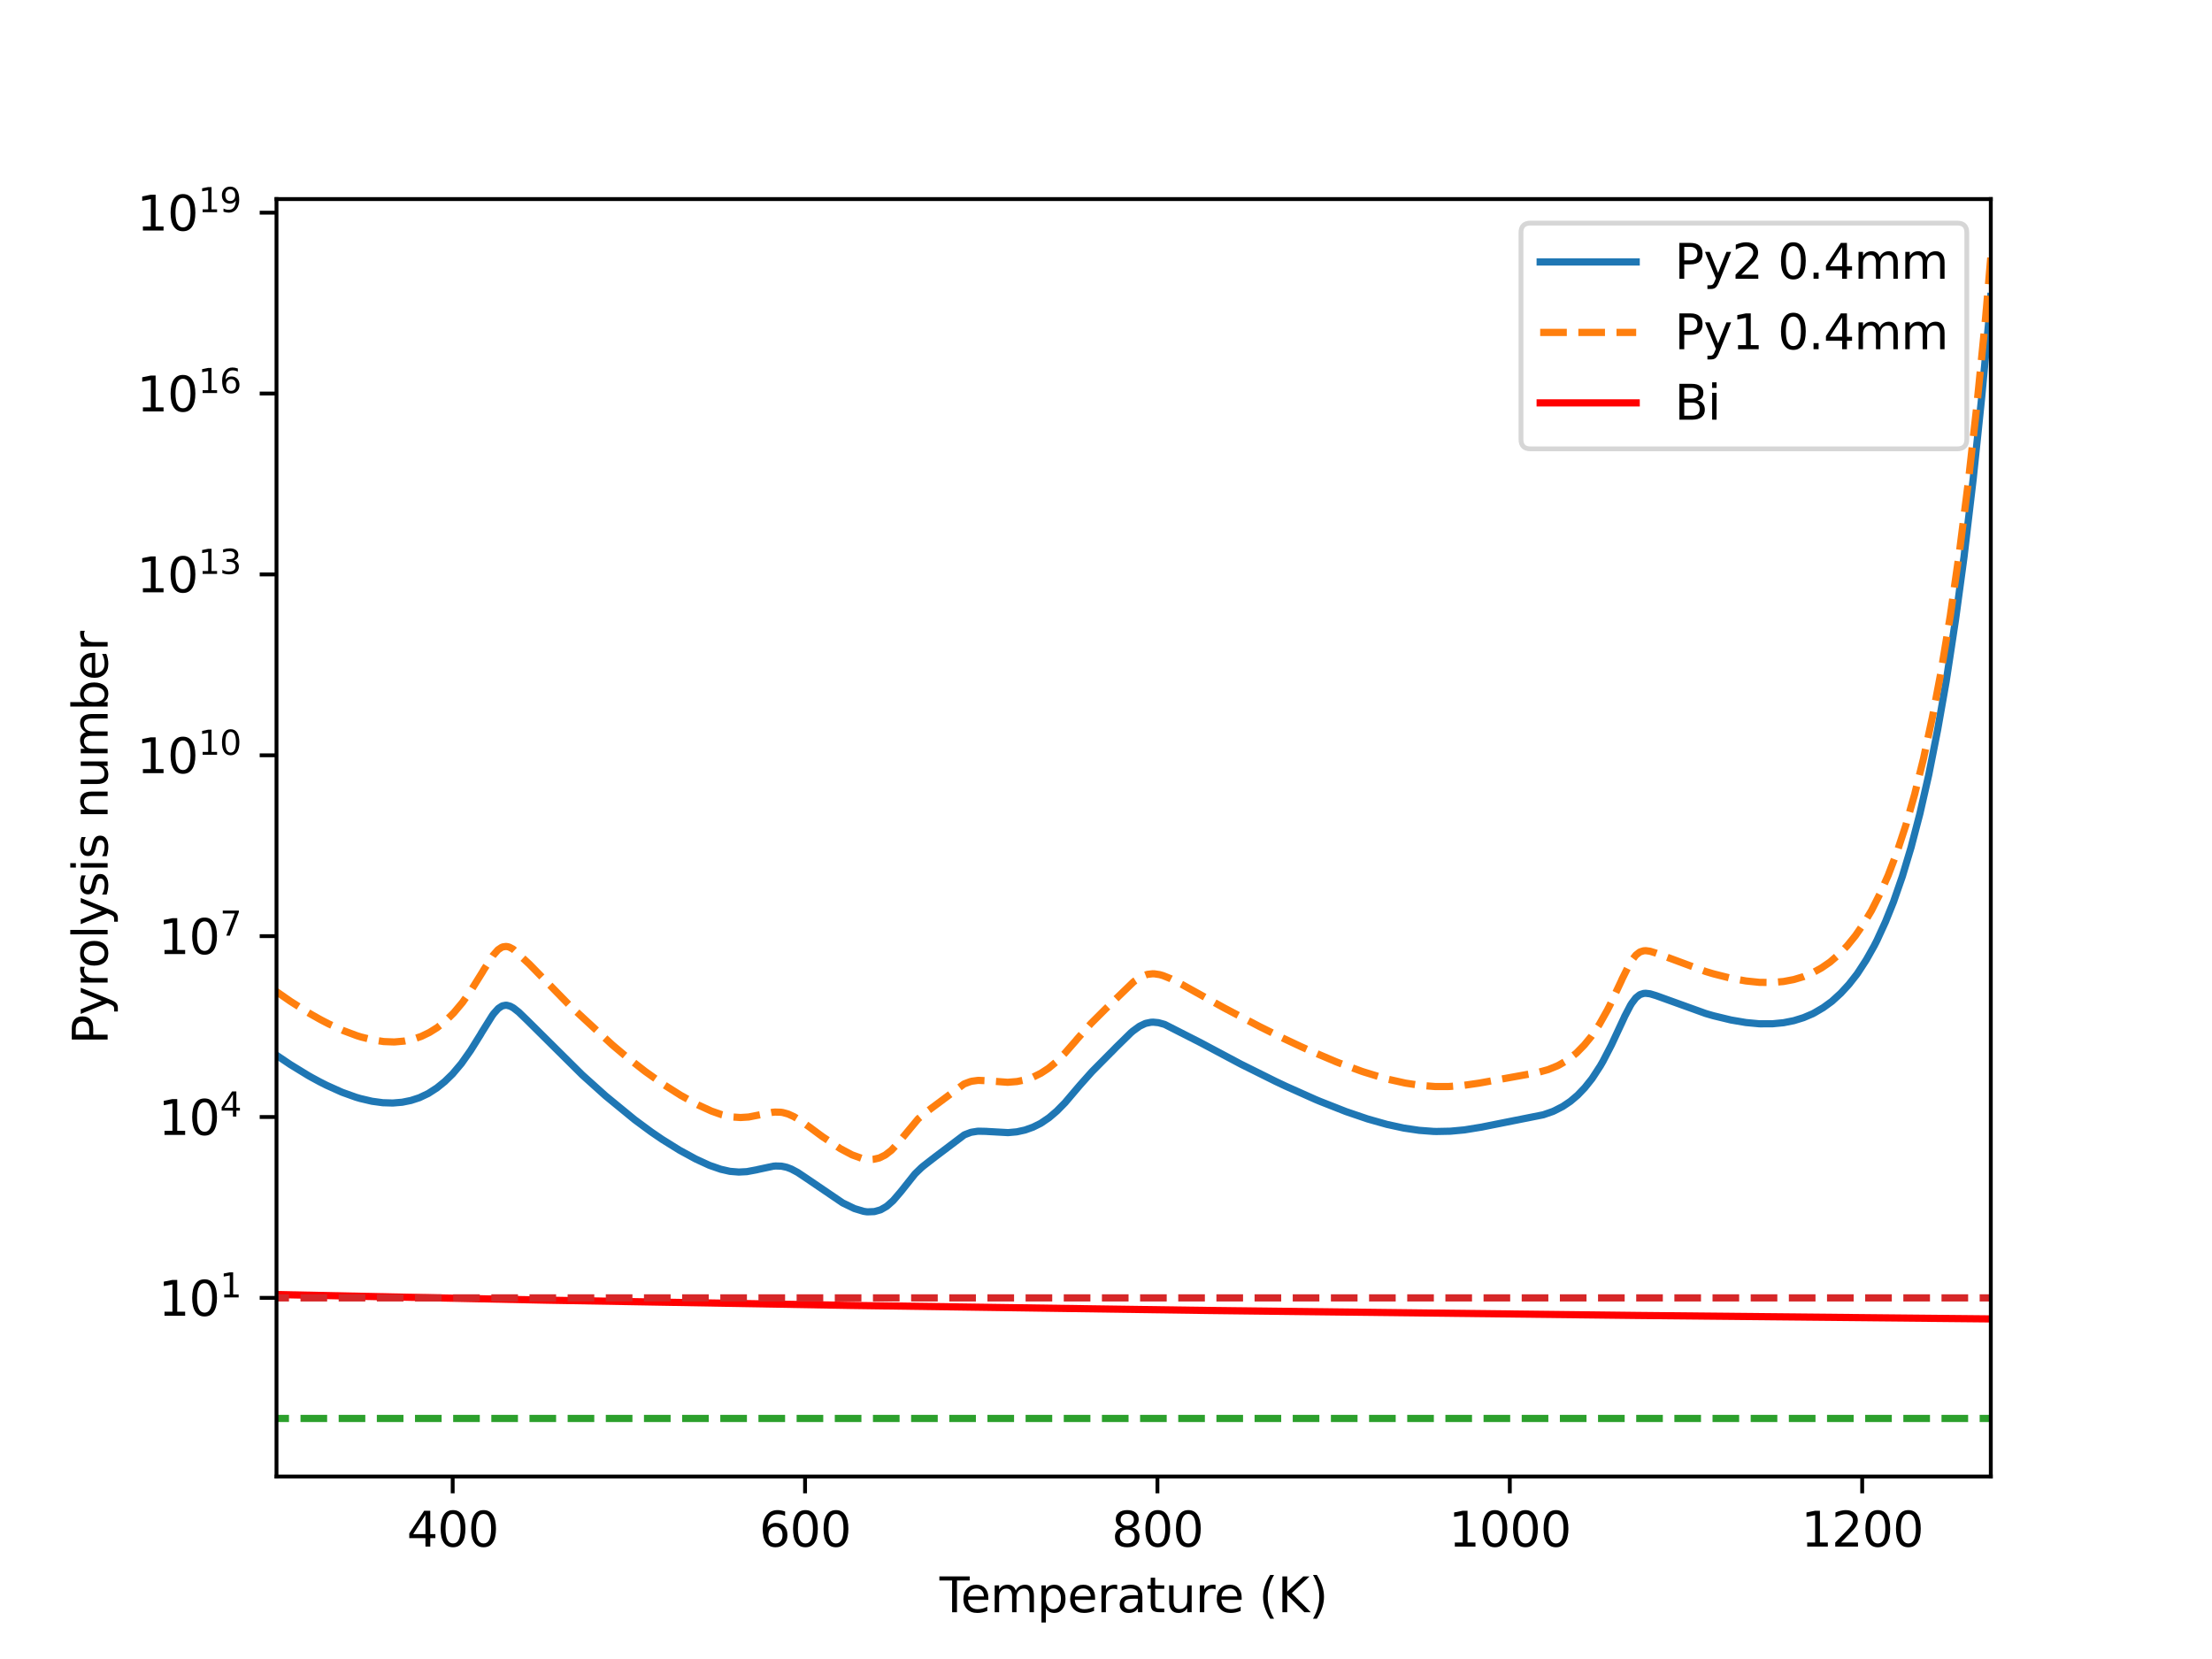 <?xml version="1.0" encoding="utf-8" standalone="no"?>
<!DOCTYPE svg PUBLIC "-//W3C//DTD SVG 1.1//EN"
  "http://www.w3.org/Graphics/SVG/1.1/DTD/svg11.dtd">
<svg xmlns:xlink="http://www.w3.org/1999/xlink" width="460.8pt" height="345.6pt" viewBox="0 0 460.8 345.6" xmlns="http://www.w3.org/2000/svg" version="1.1">
 <defs>
  <style type="text/css">*{stroke-linejoin: round; stroke-linecap: butt}</style>
 </defs>
 <g id="figure_1">
  <g id="patch_1">
   <path d="M 0 345.6 
L 460.8 345.6 
L 460.8 0 
L 0 0 
z
" style="fill: #ffffff"/>
  </g>
  <g id="axes_1">
   <g id="patch_2">
    <path d="M 57.6 307.584 
L 414.72 307.584 
L 414.72 41.472 
L 57.6 41.472 
z
" style="fill: #ffffff"/>
   </g>
   <g id="matplotlib.axis_1">
    <g id="xtick_1">
     <g id="line2d_1">
      <defs>
       <path id="m704b8415e2" d="M 0 0 
L 0 3.5 
" style="stroke: #000000; stroke-width: 0.8"/>
      </defs>
      <g>
       <use xlink:href="#m704b8415e2" x="94.303" y="307.584" style="stroke: #000000; stroke-width: 0.8"/>
      </g>
     </g>
     <g id="text_1">
      <!-- 400 -->
      <g transform="translate(84.759 322.182)scale(0.1 -0.1)">
       <defs>
        <path id="DejaVuSans-34" d="M 2419 4116 
L 825 1625 
L 2419 1625 
L 2419 4116 
z
M 2253 4666 
L 3047 4666 
L 3047 1625 
L 3713 1625 
L 3713 1100 
L 3047 1100 
L 3047 0 
L 2419 0 
L 2419 1100 
L 313 1100 
L 313 1709 
L 2253 4666 
z
" transform="scale(0.016)"/>
        <path id="DejaVuSans-30" d="M 2034 4250 
Q 1547 4250 1301 3770 
Q 1056 3291 1056 2328 
Q 1056 1369 1301 889 
Q 1547 409 2034 409 
Q 2525 409 2770 889 
Q 3016 1369 3016 2328 
Q 3016 3291 2770 3770 
Q 2525 4250 2034 4250 
z
M 2034 4750 
Q 2819 4750 3233 4129 
Q 3647 3509 3647 2328 
Q 3647 1150 3233 529 
Q 2819 -91 2034 -91 
Q 1250 -91 836 529 
Q 422 1150 422 2328 
Q 422 3509 836 4129 
Q 1250 4750 2034 4750 
z
" transform="scale(0.016)"/>
       </defs>
       <use xlink:href="#DejaVuSans-34"/>
       <use xlink:href="#DejaVuSans-30" x="63.623"/>
       <use xlink:href="#DejaVuSans-30" x="127.246"/>
      </g>
     </g>
    </g>
    <g id="xtick_2">
     <g id="line2d_2">
      <g>
       <use xlink:href="#m704b8415e2" x="167.709" y="307.584" style="stroke: #000000; stroke-width: 0.8"/>
      </g>
     </g>
     <g id="text_2">
      <!-- 600 -->
      <g transform="translate(158.165 322.182)scale(0.1 -0.1)">
       <defs>
        <path id="DejaVuSans-36" d="M 2113 2584 
Q 1688 2584 1439 2293 
Q 1191 2003 1191 1497 
Q 1191 994 1439 701 
Q 1688 409 2113 409 
Q 2538 409 2786 701 
Q 3034 994 3034 1497 
Q 3034 2003 2786 2293 
Q 2538 2584 2113 2584 
z
M 3366 4563 
L 3366 3988 
Q 3128 4100 2886 4159 
Q 2644 4219 2406 4219 
Q 1781 4219 1451 3797 
Q 1122 3375 1075 2522 
Q 1259 2794 1537 2939 
Q 1816 3084 2150 3084 
Q 2853 3084 3261 2657 
Q 3669 2231 3669 1497 
Q 3669 778 3244 343 
Q 2819 -91 2113 -91 
Q 1303 -91 875 529 
Q 447 1150 447 2328 
Q 447 3434 972 4092 
Q 1497 4750 2381 4750 
Q 2619 4750 2861 4703 
Q 3103 4656 3366 4563 
z
" transform="scale(0.016)"/>
       </defs>
       <use xlink:href="#DejaVuSans-36"/>
       <use xlink:href="#DejaVuSans-30" x="63.623"/>
       <use xlink:href="#DejaVuSans-30" x="127.246"/>
      </g>
     </g>
    </g>
    <g id="xtick_3">
     <g id="line2d_3">
      <g>
       <use xlink:href="#m704b8415e2" x="241.115" y="307.584" style="stroke: #000000; stroke-width: 0.8"/>
      </g>
     </g>
     <g id="text_3">
      <!-- 800 -->
      <g transform="translate(231.571 322.182)scale(0.1 -0.1)">
       <defs>
        <path id="DejaVuSans-38" d="M 2034 2216 
Q 1584 2216 1326 1975 
Q 1069 1734 1069 1313 
Q 1069 891 1326 650 
Q 1584 409 2034 409 
Q 2484 409 2743 651 
Q 3003 894 3003 1313 
Q 3003 1734 2745 1975 
Q 2488 2216 2034 2216 
z
M 1403 2484 
Q 997 2584 770 2862 
Q 544 3141 544 3541 
Q 544 4100 942 4425 
Q 1341 4750 2034 4750 
Q 2731 4750 3128 4425 
Q 3525 4100 3525 3541 
Q 3525 3141 3298 2862 
Q 3072 2584 2669 2484 
Q 3125 2378 3379 2068 
Q 3634 1759 3634 1313 
Q 3634 634 3220 271 
Q 2806 -91 2034 -91 
Q 1263 -91 848 271 
Q 434 634 434 1313 
Q 434 1759 690 2068 
Q 947 2378 1403 2484 
z
M 1172 3481 
Q 1172 3119 1398 2916 
Q 1625 2713 2034 2713 
Q 2441 2713 2670 2916 
Q 2900 3119 2900 3481 
Q 2900 3844 2670 4047 
Q 2441 4250 2034 4250 
Q 1625 4250 1398 4047 
Q 1172 3844 1172 3481 
z
" transform="scale(0.016)"/>
       </defs>
       <use xlink:href="#DejaVuSans-38"/>
       <use xlink:href="#DejaVuSans-30" x="63.623"/>
       <use xlink:href="#DejaVuSans-30" x="127.246"/>
      </g>
     </g>
    </g>
    <g id="xtick_4">
     <g id="line2d_4">
      <g>
       <use xlink:href="#m704b8415e2" x="314.521" y="307.584" style="stroke: #000000; stroke-width: 0.8"/>
      </g>
     </g>
     <g id="text_4">
      <!-- 1000 -->
      <g transform="translate(301.796 322.182)scale(0.1 -0.1)">
       <defs>
        <path id="DejaVuSans-31" d="M 794 531 
L 1825 531 
L 1825 4091 
L 703 3866 
L 703 4441 
L 1819 4666 
L 2450 4666 
L 2450 531 
L 3481 531 
L 3481 0 
L 794 0 
L 794 531 
z
" transform="scale(0.016)"/>
       </defs>
       <use xlink:href="#DejaVuSans-31"/>
       <use xlink:href="#DejaVuSans-30" x="63.623"/>
       <use xlink:href="#DejaVuSans-30" x="127.246"/>
       <use xlink:href="#DejaVuSans-30" x="190.869"/>
      </g>
     </g>
    </g>
    <g id="xtick_5">
     <g id="line2d_5">
      <g>
       <use xlink:href="#m704b8415e2" x="387.927" y="307.584" style="stroke: #000000; stroke-width: 0.8"/>
      </g>
     </g>
     <g id="text_5">
      <!-- 1200 -->
      <g transform="translate(375.202 322.182)scale(0.1 -0.1)">
       <defs>
        <path id="DejaVuSans-32" d="M 1228 531 
L 3431 531 
L 3431 0 
L 469 0 
L 469 531 
Q 828 903 1448 1529 
Q 2069 2156 2228 2338 
Q 2531 2678 2651 2914 
Q 2772 3150 2772 3378 
Q 2772 3750 2511 3984 
Q 2250 4219 1831 4219 
Q 1534 4219 1204 4116 
Q 875 4013 500 3803 
L 500 4441 
Q 881 4594 1212 4672 
Q 1544 4750 1819 4750 
Q 2544 4750 2975 4387 
Q 3406 4025 3406 3419 
Q 3406 3131 3298 2873 
Q 3191 2616 2906 2266 
Q 2828 2175 2409 1742 
Q 1991 1309 1228 531 
z
" transform="scale(0.016)"/>
       </defs>
       <use xlink:href="#DejaVuSans-31"/>
       <use xlink:href="#DejaVuSans-32" x="63.623"/>
       <use xlink:href="#DejaVuSans-30" x="127.246"/>
       <use xlink:href="#DejaVuSans-30" x="190.869"/>
      </g>
     </g>
    </g>
    <g id="text_6">
     <!-- Temperature (K) -->
     <g transform="translate(195.721 335.861)scale(0.1 -0.1)">
      <defs>
       <path id="DejaVuSans-54" d="M -19 4666 
L 3928 4666 
L 3928 4134 
L 2272 4134 
L 2272 0 
L 1638 0 
L 1638 4134 
L -19 4134 
L -19 4666 
z
" transform="scale(0.016)"/>
       <path id="DejaVuSans-65" d="M 3597 1894 
L 3597 1613 
L 953 1613 
Q 991 1019 1311 708 
Q 1631 397 2203 397 
Q 2534 397 2845 478 
Q 3156 559 3463 722 
L 3463 178 
Q 3153 47 2828 -22 
Q 2503 -91 2169 -91 
Q 1331 -91 842 396 
Q 353 884 353 1716 
Q 353 2575 817 3079 
Q 1281 3584 2069 3584 
Q 2775 3584 3186 3129 
Q 3597 2675 3597 1894 
z
M 3022 2063 
Q 3016 2534 2758 2815 
Q 2500 3097 2075 3097 
Q 1594 3097 1305 2825 
Q 1016 2553 972 2059 
L 3022 2063 
z
" transform="scale(0.016)"/>
       <path id="DejaVuSans-6d" d="M 3328 2828 
Q 3544 3216 3844 3400 
Q 4144 3584 4550 3584 
Q 5097 3584 5394 3201 
Q 5691 2819 5691 2113 
L 5691 0 
L 5113 0 
L 5113 2094 
Q 5113 2597 4934 2840 
Q 4756 3084 4391 3084 
Q 3944 3084 3684 2787 
Q 3425 2491 3425 1978 
L 3425 0 
L 2847 0 
L 2847 2094 
Q 2847 2600 2669 2842 
Q 2491 3084 2119 3084 
Q 1678 3084 1418 2786 
Q 1159 2488 1159 1978 
L 1159 0 
L 581 0 
L 581 3500 
L 1159 3500 
L 1159 2956 
Q 1356 3278 1631 3431 
Q 1906 3584 2284 3584 
Q 2666 3584 2933 3390 
Q 3200 3197 3328 2828 
z
" transform="scale(0.016)"/>
       <path id="DejaVuSans-70" d="M 1159 525 
L 1159 -1331 
L 581 -1331 
L 581 3500 
L 1159 3500 
L 1159 2969 
Q 1341 3281 1617 3432 
Q 1894 3584 2278 3584 
Q 2916 3584 3314 3078 
Q 3713 2572 3713 1747 
Q 3713 922 3314 415 
Q 2916 -91 2278 -91 
Q 1894 -91 1617 61 
Q 1341 213 1159 525 
z
M 3116 1747 
Q 3116 2381 2855 2742 
Q 2594 3103 2138 3103 
Q 1681 3103 1420 2742 
Q 1159 2381 1159 1747 
Q 1159 1113 1420 752 
Q 1681 391 2138 391 
Q 2594 391 2855 752 
Q 3116 1113 3116 1747 
z
" transform="scale(0.016)"/>
       <path id="DejaVuSans-72" d="M 2631 2963 
Q 2534 3019 2420 3045 
Q 2306 3072 2169 3072 
Q 1681 3072 1420 2755 
Q 1159 2438 1159 1844 
L 1159 0 
L 581 0 
L 581 3500 
L 1159 3500 
L 1159 2956 
Q 1341 3275 1631 3429 
Q 1922 3584 2338 3584 
Q 2397 3584 2469 3576 
Q 2541 3569 2628 3553 
L 2631 2963 
z
" transform="scale(0.016)"/>
       <path id="DejaVuSans-61" d="M 2194 1759 
Q 1497 1759 1228 1600 
Q 959 1441 959 1056 
Q 959 750 1161 570 
Q 1363 391 1709 391 
Q 2188 391 2477 730 
Q 2766 1069 2766 1631 
L 2766 1759 
L 2194 1759 
z
M 3341 1997 
L 3341 0 
L 2766 0 
L 2766 531 
Q 2569 213 2275 61 
Q 1981 -91 1556 -91 
Q 1019 -91 701 211 
Q 384 513 384 1019 
Q 384 1609 779 1909 
Q 1175 2209 1959 2209 
L 2766 2209 
L 2766 2266 
Q 2766 2663 2505 2880 
Q 2244 3097 1772 3097 
Q 1472 3097 1187 3025 
Q 903 2953 641 2809 
L 641 3341 
Q 956 3463 1253 3523 
Q 1550 3584 1831 3584 
Q 2591 3584 2966 3190 
Q 3341 2797 3341 1997 
z
" transform="scale(0.016)"/>
       <path id="DejaVuSans-74" d="M 1172 4494 
L 1172 3500 
L 2356 3500 
L 2356 3053 
L 1172 3053 
L 1172 1153 
Q 1172 725 1289 603 
Q 1406 481 1766 481 
L 2356 481 
L 2356 0 
L 1766 0 
Q 1100 0 847 248 
Q 594 497 594 1153 
L 594 3053 
L 172 3053 
L 172 3500 
L 594 3500 
L 594 4494 
L 1172 4494 
z
" transform="scale(0.016)"/>
       <path id="DejaVuSans-75" d="M 544 1381 
L 544 3500 
L 1119 3500 
L 1119 1403 
Q 1119 906 1312 657 
Q 1506 409 1894 409 
Q 2359 409 2629 706 
Q 2900 1003 2900 1516 
L 2900 3500 
L 3475 3500 
L 3475 0 
L 2900 0 
L 2900 538 
Q 2691 219 2414 64 
Q 2138 -91 1772 -91 
Q 1169 -91 856 284 
Q 544 659 544 1381 
z
M 1991 3584 
L 1991 3584 
z
" transform="scale(0.016)"/>
       <path id="DejaVuSans-20" transform="scale(0.016)"/>
       <path id="DejaVuSans-28" d="M 1984 4856 
Q 1566 4138 1362 3434 
Q 1159 2731 1159 2009 
Q 1159 1288 1364 580 
Q 1569 -128 1984 -844 
L 1484 -844 
Q 1016 -109 783 600 
Q 550 1309 550 2009 
Q 550 2706 781 3412 
Q 1013 4119 1484 4856 
L 1984 4856 
z
" transform="scale(0.016)"/>
       <path id="DejaVuSans-4b" d="M 628 4666 
L 1259 4666 
L 1259 2694 
L 3353 4666 
L 4166 4666 
L 1850 2491 
L 4331 0 
L 3500 0 
L 1259 2247 
L 1259 0 
L 628 0 
L 628 4666 
z
" transform="scale(0.016)"/>
       <path id="DejaVuSans-29" d="M 513 4856 
L 1013 4856 
Q 1481 4119 1714 3412 
Q 1947 2706 1947 2009 
Q 1947 1309 1714 600 
Q 1481 -109 1013 -844 
L 513 -844 
Q 928 -128 1133 580 
Q 1338 1288 1338 2009 
Q 1338 2731 1133 3434 
Q 928 4138 513 4856 
z
" transform="scale(0.016)"/>
      </defs>
      <use xlink:href="#DejaVuSans-54"/>
      <use xlink:href="#DejaVuSans-65" x="44.084"/>
      <use xlink:href="#DejaVuSans-6d" x="105.607"/>
      <use xlink:href="#DejaVuSans-70" x="203.02"/>
      <use xlink:href="#DejaVuSans-65" x="266.496"/>
      <use xlink:href="#DejaVuSans-72" x="328.02"/>
      <use xlink:href="#DejaVuSans-61" x="369.133"/>
      <use xlink:href="#DejaVuSans-74" x="430.412"/>
      <use xlink:href="#DejaVuSans-75" x="469.621"/>
      <use xlink:href="#DejaVuSans-72" x="533"/>
      <use xlink:href="#DejaVuSans-65" x="571.863"/>
      <use xlink:href="#DejaVuSans-20" x="633.387"/>
      <use xlink:href="#DejaVuSans-28" x="665.174"/>
      <use xlink:href="#DejaVuSans-4b" x="704.188"/>
      <use xlink:href="#DejaVuSans-29" x="769.764"/>
     </g>
    </g>
   </g>
   <g id="matplotlib.axis_2">
    <g id="ytick_1">
     <g id="line2d_6">
      <defs>
       <path id="ma4345fcf42" d="M 0 0 
L -3.5 0 
" style="stroke: #000000; stroke-width: 0.8"/>
      </defs>
      <g>
       <use xlink:href="#ma4345fcf42" x="57.6" y="270.37" style="stroke: #000000; stroke-width: 0.8"/>
      </g>
     </g>
     <g id="text_7">
      <!-- $\mathdefault{10^{1}}$ -->
      <g transform="translate(33 274.169)scale(0.1 -0.1)">
       <use xlink:href="#DejaVuSans-31" transform="translate(0 0.684)"/>
       <use xlink:href="#DejaVuSans-30" transform="translate(63.623 0.684)"/>
       <use xlink:href="#DejaVuSans-31" transform="translate(128.203 38.966)scale(0.7)"/>
      </g>
     </g>
    </g>
    <g id="ytick_2">
     <g id="line2d_7">
      <g>
       <use xlink:href="#ma4345fcf42" x="57.6" y="232.692" style="stroke: #000000; stroke-width: 0.8"/>
      </g>
     </g>
     <g id="text_8">
      <!-- $\mathdefault{10^{4}}$ -->
      <g transform="translate(33 236.492)scale(0.1 -0.1)">
       <use xlink:href="#DejaVuSans-31" transform="translate(0 0.684)"/>
       <use xlink:href="#DejaVuSans-30" transform="translate(63.623 0.684)"/>
       <use xlink:href="#DejaVuSans-34" transform="translate(128.203 38.966)scale(0.7)"/>
      </g>
     </g>
    </g>
    <g id="ytick_3">
     <g id="line2d_8">
      <g>
       <use xlink:href="#ma4345fcf42" x="57.6" y="195.015" style="stroke: #000000; stroke-width: 0.8"/>
      </g>
     </g>
     <g id="text_9">
      <!-- $\mathdefault{10^{7}}$ -->
      <g transform="translate(33 198.814)scale(0.1 -0.1)">
       <defs>
        <path id="DejaVuSans-37" d="M 525 4666 
L 3525 4666 
L 3525 4397 
L 1831 0 
L 1172 0 
L 2766 4134 
L 525 4134 
L 525 4666 
z
" transform="scale(0.016)"/>
       </defs>
       <use xlink:href="#DejaVuSans-31" transform="translate(0 0.684)"/>
       <use xlink:href="#DejaVuSans-30" transform="translate(63.623 0.684)"/>
       <use xlink:href="#DejaVuSans-37" transform="translate(128.203 38.966)scale(0.7)"/>
      </g>
     </g>
    </g>
    <g id="ytick_4">
     <g id="line2d_9">
      <g>
       <use xlink:href="#ma4345fcf42" x="57.6" y="157.337" style="stroke: #000000; stroke-width: 0.8"/>
      </g>
     </g>
     <g id="text_10">
      <!-- $\mathdefault{10^{10}}$ -->
      <g transform="translate(28.5 161.137)scale(0.1 -0.1)">
       <use xlink:href="#DejaVuSans-31" transform="translate(0 0.766)"/>
       <use xlink:href="#DejaVuSans-30" transform="translate(63.623 0.766)"/>
       <use xlink:href="#DejaVuSans-31" transform="translate(128.203 39.047)scale(0.7)"/>
       <use xlink:href="#DejaVuSans-30" transform="translate(172.739 39.047)scale(0.7)"/>
      </g>
     </g>
    </g>
    <g id="ytick_5">
     <g id="line2d_10">
      <g>
       <use xlink:href="#ma4345fcf42" x="57.6" y="119.66" style="stroke: #000000; stroke-width: 0.8"/>
      </g>
     </g>
     <g id="text_11">
      <!-- $\mathdefault{10^{13}}$ -->
      <g transform="translate(28.5 123.459)scale(0.1 -0.1)">
       <defs>
        <path id="DejaVuSans-33" d="M 2597 2516 
Q 3050 2419 3304 2112 
Q 3559 1806 3559 1356 
Q 3559 666 3084 287 
Q 2609 -91 1734 -91 
Q 1441 -91 1130 -33 
Q 819 25 488 141 
L 488 750 
Q 750 597 1062 519 
Q 1375 441 1716 441 
Q 2309 441 2620 675 
Q 2931 909 2931 1356 
Q 2931 1769 2642 2001 
Q 2353 2234 1838 2234 
L 1294 2234 
L 1294 2753 
L 1863 2753 
Q 2328 2753 2575 2939 
Q 2822 3125 2822 3475 
Q 2822 3834 2567 4026 
Q 2313 4219 1838 4219 
Q 1578 4219 1281 4162 
Q 984 4106 628 3988 
L 628 4550 
Q 988 4650 1302 4700 
Q 1616 4750 1894 4750 
Q 2613 4750 3031 4423 
Q 3450 4097 3450 3541 
Q 3450 3153 3228 2886 
Q 3006 2619 2597 2516 
z
" transform="scale(0.016)"/>
       </defs>
       <use xlink:href="#DejaVuSans-31" transform="translate(0 0.766)"/>
       <use xlink:href="#DejaVuSans-30" transform="translate(63.623 0.766)"/>
       <use xlink:href="#DejaVuSans-31" transform="translate(128.203 39.047)scale(0.7)"/>
       <use xlink:href="#DejaVuSans-33" transform="translate(172.739 39.047)scale(0.7)"/>
      </g>
     </g>
    </g>
    <g id="ytick_6">
     <g id="line2d_11">
      <g>
       <use xlink:href="#ma4345fcf42" x="57.6" y="81.983" style="stroke: #000000; stroke-width: 0.8"/>
      </g>
     </g>
     <g id="text_12">
      <!-- $\mathdefault{10^{16}}$ -->
      <g transform="translate(28.5 85.782)scale(0.1 -0.1)">
       <use xlink:href="#DejaVuSans-31" transform="translate(0 0.766)"/>
       <use xlink:href="#DejaVuSans-30" transform="translate(63.623 0.766)"/>
       <use xlink:href="#DejaVuSans-31" transform="translate(128.203 39.047)scale(0.7)"/>
       <use xlink:href="#DejaVuSans-36" transform="translate(172.739 39.047)scale(0.7)"/>
      </g>
     </g>
    </g>
    <g id="ytick_7">
     <g id="line2d_12">
      <g>
       <use xlink:href="#ma4345fcf42" x="57.6" y="44.305" style="stroke: #000000; stroke-width: 0.8"/>
      </g>
     </g>
     <g id="text_13">
      <!-- $\mathdefault{10^{19}}$ -->
      <g transform="translate(28.5 48.104)scale(0.1 -0.1)">
       <defs>
        <path id="DejaVuSans-39" d="M 703 97 
L 703 672 
Q 941 559 1184 500 
Q 1428 441 1663 441 
Q 2288 441 2617 861 
Q 2947 1281 2994 2138 
Q 2813 1869 2534 1725 
Q 2256 1581 1919 1581 
Q 1219 1581 811 2004 
Q 403 2428 403 3163 
Q 403 3881 828 4315 
Q 1253 4750 1959 4750 
Q 2769 4750 3195 4129 
Q 3622 3509 3622 2328 
Q 3622 1225 3098 567 
Q 2575 -91 1691 -91 
Q 1453 -91 1209 -44 
Q 966 3 703 97 
z
M 1959 2075 
Q 2384 2075 2632 2365 
Q 2881 2656 2881 3163 
Q 2881 3666 2632 3958 
Q 2384 4250 1959 4250 
Q 1534 4250 1286 3958 
Q 1038 3666 1038 3163 
Q 1038 2656 1286 2365 
Q 1534 2075 1959 2075 
z
" transform="scale(0.016)"/>
       </defs>
       <use xlink:href="#DejaVuSans-31" transform="translate(0 0.766)"/>
       <use xlink:href="#DejaVuSans-30" transform="translate(63.623 0.766)"/>
       <use xlink:href="#DejaVuSans-31" transform="translate(128.203 39.047)scale(0.7)"/>
       <use xlink:href="#DejaVuSans-39" transform="translate(172.739 39.047)scale(0.7)"/>
      </g>
     </g>
    </g>
    <g id="text_14">
     <!-- Pyrolysis number -->
     <g transform="translate(22.42 217.555)rotate(-90)scale(0.1 -0.1)">
      <defs>
       <path id="DejaVuSans-50" d="M 1259 4147 
L 1259 2394 
L 2053 2394 
Q 2494 2394 2734 2622 
Q 2975 2850 2975 3272 
Q 2975 3691 2734 3919 
Q 2494 4147 2053 4147 
L 1259 4147 
z
M 628 4666 
L 2053 4666 
Q 2838 4666 3239 4311 
Q 3641 3956 3641 3272 
Q 3641 2581 3239 2228 
Q 2838 1875 2053 1875 
L 1259 1875 
L 1259 0 
L 628 0 
L 628 4666 
z
" transform="scale(0.016)"/>
       <path id="DejaVuSans-79" d="M 2059 -325 
Q 1816 -950 1584 -1140 
Q 1353 -1331 966 -1331 
L 506 -1331 
L 506 -850 
L 844 -850 
Q 1081 -850 1212 -737 
Q 1344 -625 1503 -206 
L 1606 56 
L 191 3500 
L 800 3500 
L 1894 763 
L 2988 3500 
L 3597 3500 
L 2059 -325 
z
" transform="scale(0.016)"/>
       <path id="DejaVuSans-6f" d="M 1959 3097 
Q 1497 3097 1228 2736 
Q 959 2375 959 1747 
Q 959 1119 1226 758 
Q 1494 397 1959 397 
Q 2419 397 2687 759 
Q 2956 1122 2956 1747 
Q 2956 2369 2687 2733 
Q 2419 3097 1959 3097 
z
M 1959 3584 
Q 2709 3584 3137 3096 
Q 3566 2609 3566 1747 
Q 3566 888 3137 398 
Q 2709 -91 1959 -91 
Q 1206 -91 779 398 
Q 353 888 353 1747 
Q 353 2609 779 3096 
Q 1206 3584 1959 3584 
z
" transform="scale(0.016)"/>
       <path id="DejaVuSans-6c" d="M 603 4863 
L 1178 4863 
L 1178 0 
L 603 0 
L 603 4863 
z
" transform="scale(0.016)"/>
       <path id="DejaVuSans-73" d="M 2834 3397 
L 2834 2853 
Q 2591 2978 2328 3040 
Q 2066 3103 1784 3103 
Q 1356 3103 1142 2972 
Q 928 2841 928 2578 
Q 928 2378 1081 2264 
Q 1234 2150 1697 2047 
L 1894 2003 
Q 2506 1872 2764 1633 
Q 3022 1394 3022 966 
Q 3022 478 2636 193 
Q 2250 -91 1575 -91 
Q 1294 -91 989 -36 
Q 684 19 347 128 
L 347 722 
Q 666 556 975 473 
Q 1284 391 1588 391 
Q 1994 391 2212 530 
Q 2431 669 2431 922 
Q 2431 1156 2273 1281 
Q 2116 1406 1581 1522 
L 1381 1569 
Q 847 1681 609 1914 
Q 372 2147 372 2553 
Q 372 3047 722 3315 
Q 1072 3584 1716 3584 
Q 2034 3584 2315 3537 
Q 2597 3491 2834 3397 
z
" transform="scale(0.016)"/>
       <path id="DejaVuSans-69" d="M 603 3500 
L 1178 3500 
L 1178 0 
L 603 0 
L 603 3500 
z
M 603 4863 
L 1178 4863 
L 1178 4134 
L 603 4134 
L 603 4863 
z
" transform="scale(0.016)"/>
       <path id="DejaVuSans-6e" d="M 3513 2113 
L 3513 0 
L 2938 0 
L 2938 2094 
Q 2938 2591 2744 2837 
Q 2550 3084 2163 3084 
Q 1697 3084 1428 2787 
Q 1159 2491 1159 1978 
L 1159 0 
L 581 0 
L 581 3500 
L 1159 3500 
L 1159 2956 
Q 1366 3272 1645 3428 
Q 1925 3584 2291 3584 
Q 2894 3584 3203 3211 
Q 3513 2838 3513 2113 
z
" transform="scale(0.016)"/>
       <path id="DejaVuSans-62" d="M 3116 1747 
Q 3116 2381 2855 2742 
Q 2594 3103 2138 3103 
Q 1681 3103 1420 2742 
Q 1159 2381 1159 1747 
Q 1159 1113 1420 752 
Q 1681 391 2138 391 
Q 2594 391 2855 752 
Q 3116 1113 3116 1747 
z
M 1159 2969 
Q 1341 3281 1617 3432 
Q 1894 3584 2278 3584 
Q 2916 3584 3314 3078 
Q 3713 2572 3713 1747 
Q 3713 922 3314 415 
Q 2916 -91 2278 -91 
Q 1894 -91 1617 61 
Q 1341 213 1159 525 
L 1159 0 
L 581 0 
L 581 4863 
L 1159 4863 
L 1159 2969 
z
" transform="scale(0.016)"/>
      </defs>
      <use xlink:href="#DejaVuSans-50"/>
      <use xlink:href="#DejaVuSans-79" x="60.303"/>
      <use xlink:href="#DejaVuSans-72" x="119.482"/>
      <use xlink:href="#DejaVuSans-6f" x="158.346"/>
      <use xlink:href="#DejaVuSans-6c" x="219.527"/>
      <use xlink:href="#DejaVuSans-79" x="247.311"/>
      <use xlink:href="#DejaVuSans-73" x="306.49"/>
      <use xlink:href="#DejaVuSans-69" x="358.59"/>
      <use xlink:href="#DejaVuSans-73" x="386.373"/>
      <use xlink:href="#DejaVuSans-20" x="438.473"/>
      <use xlink:href="#DejaVuSans-6e" x="470.26"/>
      <use xlink:href="#DejaVuSans-75" x="533.639"/>
      <use xlink:href="#DejaVuSans-6d" x="597.018"/>
      <use xlink:href="#DejaVuSans-62" x="694.43"/>
      <use xlink:href="#DejaVuSans-65" x="757.906"/>
      <use xlink:href="#DejaVuSans-72" x="819.43"/>
     </g>
    </g>
   </g>
   <g id="line2d_13">
    <path d="M 57.6 219.826 
L 57.6 219.825 
L 57.698 219.893 
L 60.475 221.763 
L 64.2 224.045 
L 64.916 224.45 
L 66.568 225.345 
L 67.999 226.071 
L 71.113 227.474 
L 71.425 227.598 
L 74.171 228.58 
L 74.398 228.647 
L 75.052 228.838 
L 77.499 229.412 
L 79.744 229.716 
L 81.824 229.778 
L 83.781 229.616 
L 85.616 229.242 
L 87.384 228.666 
L 87.531 228.595 
L 89.22 227.793 
L 89.366 227.698 
L 91.018 226.631 
L 92.651 225.311 
L 94.297 223.708 
L 94.444 223.53 
L 96.132 221.533 
L 96.279 221.32 
L 98.035 218.83 
L 100.169 215.408 
L 100.316 215.135 
L 102.598 211.486 
L 102.677 211.401 
L 102.824 211.18 
L 103.76 210.133 
L 103.864 210.042 
L 104.555 209.59 
L 104.696 209.546 
L 104.702 209.529 
L 105.351 209.405 
L 105.577 209.416 
L 106.268 209.602 
L 106.837 209.905 
L 106.984 209.995 
L 108.067 210.845 
L 109.877 212.594 
L 121.298 223.924 
L 126.149 228.287 
L 132.205 233.252 
L 135.631 235.781 
L 137.918 237.343 
L 141.528 239.59 
L 144.892 241.426 
L 147.7 242.72 
L 147.908 242.801 
L 150.153 243.578 
L 152.043 244.007 
L 152.19 244.024 
L 153.902 244.16 
L 155.591 244.074 
L 155.738 244.046 
L 157.732 243.672 
L 157.879 243.627 
L 161.139 242.931 
L 161.402 242.914 
L 161.549 242.896 
L 162.772 242.93 
L 163.892 243.168 
L 164.852 243.533 
L 166.18 244.242 
L 167.954 245.427 
L 175.539 250.581 
L 177.986 251.765 
L 179.876 252.336 
L 180.102 252.373 
L 180.549 252.438 
L 180.738 252.45 
L 182.145 252.395 
L 183.424 252.034 
L 183.571 251.958 
L 184.709 251.304 
L 184.855 251.182 
L 186.06 250.109 
L 187.651 248.257 
L 190.563 244.597 
L 190.667 244.484 
L 191.97 243.222 
L 192.11 243.117 
L 192.257 242.978 
L 194.417 241.301 
L 194.557 241.208 
L 194.704 241.079 
L 200.84 236.445 
L 201.005 236.363 
L 202.185 235.914 
L 202.393 235.859 
L 203.592 235.669 
L 203.861 235.652 
L 205.427 235.684 
L 205.758 235.709 
L 209.997 235.947 
L 211.832 235.78 
L 213.545 235.401 
L 215.196 234.809 
L 216.824 234 
L 216.971 233.899 
L 218.543 232.829 
L 220.151 231.457 
L 221.901 229.678 
L 222.048 229.496 
L 224.923 226.114 
L 227.449 223.282 
L 227.553 223.173 
L 231.487 219.205 
L 231.627 219.079 
L 231.792 218.894 
L 231.933 218.767 
L 232.098 218.581 
L 232.239 218.454 
L 232.386 218.287 
L 235.646 215.09 
L 235.787 214.984 
L 235.934 214.844 
L 237.298 213.845 
L 237.445 213.756 
L 238.521 213.242 
L 238.729 213.171 
L 239.745 212.96 
L 240.069 212.946 
L 240.216 212.936 
L 241.317 213.042 
L 242.62 213.402 
L 250.168 217.244 
L 258.488 221.675 
L 265.761 225.29 
L 267.847 226.275 
L 274.019 229.031 
L 274.943 229.419 
L 280.387 231.561 
L 284.914 233.102 
L 288.908 234.229 
L 292.456 235 
L 295.637 235.47 
L 298.671 235.697 
L 298.837 235.697 
L 299.246 235.707 
L 302.121 235.651 
L 305.094 235.375 
L 305.241 235.349 
L 308.765 234.775 
L 308.912 234.739 
L 321.494 232.231 
L 323.506 231.534 
L 323.671 231.452 
L 323.836 231.38 
L 325.55 230.5 
L 327.121 229.444 
L 328.652 228.146 
L 330.138 226.591 
L 331.643 224.706 
L 331.808 224.452 
L 331.892 224.33 
L 333.416 221.985 
L 333.581 221.677 
L 333.661 221.567 
L 333.827 221.251 
L 333.907 221.138 
L 334.036 220.881 
L 335.687 217.687 
L 338.312 212.055 
L 338.44 211.752 
L 339.699 209.347 
L 339.78 209.242 
L 339.908 209.013 
L 340.738 207.919 
L 340.844 207.812 
L 341.534 207.265 
L 341.699 207.176 
L 342.389 206.954 
L 342.716 206.928 
L 342.845 206.919 
L 343.736 207.028 
L 344.977 207.401 
L 345.37 207.542 
L 355.316 211.127 
L 355.665 211.23 
L 356.722 211.537 
L 357.052 211.627 
L 360.601 212.484 
L 363.703 213.012 
L 366.511 213.274 
L 366.701 213.277 
L 369.227 213.273 
L 371.55 213.048 
L 373.693 212.622 
L 375.712 211.996 
L 377.643 211.173 
L 377.808 211.079 
L 377.973 210.994 
L 379.808 209.915 
L 381.621 208.597 
L 381.75 208.477 
L 383.46 206.918 
L 385.174 205.054 
L 386.881 202.878 
L 387.046 202.624 
L 387.13 202.502 
L 388.8 199.925 
L 390.489 196.926 
L 390.654 196.577 
L 390.735 196.45 
L 390.9 196.094 
L 390.981 195.964 
L 391.109 195.675 
L 392.779 192.031 
L 394.467 187.837 
L 394.596 187.453 
L 396.302 182.545 
L 396.431 182.102 
L 398.138 176.436 
L 398.266 175.926 
L 399.973 169.408 
L 400.101 168.824 
L 401.808 161.347 
L 401.936 160.678 
L 403.647 152.022 
L 405.416 141.971 
L 405.581 140.879 
L 405.625 140.614 
L 407.379 129.046 
L 409.148 115.972 
L 409.277 114.849 
L 411.05 99.776 
L 412.822 82.765 
L 414.654 63.103 
L 414.72 61.744 
L 414.72 61.744 
" clip-path="url(#pd36ba42dd4)" style="fill: none; stroke: #1f77b4; stroke-width: 1.5; stroke-linecap: square"/>
   </g>
   <g id="line2d_14">
    <path d="M 57.6 206.573 
L 57.6 206.572 
L 57.698 206.643 
L 60.475 208.576 
L 64.2 210.941 
L 64.916 211.363 
L 66.586 212.306 
L 67.118 212.592 
L 68.489 213.3 
L 71.547 214.705 
L 74.355 215.757 
L 74.581 215.827 
L 75.236 216.028 
L 77.664 216.633 
L 79.922 216.974 
L 80.068 216.982 
L 82.124 217.06 
L 82.271 217.05 
L 84.21 216.878 
L 86.045 216.489 
L 87.776 215.896 
L 89.47 215.077 
L 91.116 214.047 
L 91.263 213.926 
L 92.896 212.598 
L 94.542 210.983 
L 94.688 210.804 
L 96.377 208.791 
L 96.524 208.577 
L 98.297 206.044 
L 100.598 202.351 
L 100.744 202.08 
L 102.659 199.106 
L 102.745 198.991 
L 103.699 197.913 
L 103.803 197.821 
L 104.494 197.359 
L 104.635 197.313 
L 104.763 197.252 
L 105.412 197.164 
L 105.675 197.201 
L 105.779 197.213 
L 106.109 197.312 
L 106.88 197.714 
L 110.269 200.845 
L 118.625 209.403 
L 127.574 217.682 
L 130.333 220.006 
L 134.389 223.187 
L 138.181 225.881 
L 141.772 228.16 
L 145.13 230.034 
L 145.4 230.169 
L 148.195 231.452 
L 150.391 232.225 
L 150.538 232.261 
L 152.41 232.67 
L 152.557 232.684 
L 154.251 232.8 
L 155.958 232.693 
L 156.105 232.664 
L 158.227 232.248 
L 161.017 231.697 
L 161.28 231.682 
L 161.426 231.664 
L 162.669 231.698 
L 163.06 231.757 
L 164.179 232.067 
L 165.403 232.626 
L 166.889 233.541 
L 168.682 234.826 
L 169.214 235.224 
L 170.822 236.416 
L 171.318 236.779 
L 175.068 239.289 
L 177.497 240.579 
L 179.472 241.292 
L 180.977 241.54 
L 181.142 241.541 
L 181.466 241.548 
L 181.631 241.534 
L 181.901 241.514 
L 183.185 241.223 
L 184.409 240.619 
L 185.687 239.636 
L 185.834 239.48 
L 187.217 237.988 
L 187.363 237.788 
L 191.236 233.126 
L 191.339 233.027 
L 192.765 231.816 
L 192.906 231.723 
L 193.052 231.596 
L 200.778 225.845 
L 200.925 225.773 
L 202.124 225.321 
L 202.326 225.279 
L 202.455 225.238 
L 203.653 225.075 
L 203.923 225.064 
L 205.55 225.132 
L 205.88 225.163 
L 209.911 225.459 
L 210.058 225.449 
L 211.875 225.302 
L 213.588 224.942 
L 215.239 224.368 
L 216.848 223.571 
L 218.42 222.543 
L 220.011 221.232 
L 221.742 219.502 
L 224.164 216.739 
L 224.311 216.545 
L 227.204 213.284 
L 227.308 213.175 
L 230.446 210.042 
L 230.587 209.919 
L 230.734 209.757 
L 236.135 204.542 
L 236.276 204.447 
L 236.423 204.32 
L 237.665 203.516 
L 237.83 203.431 
L 238.888 203.024 
L 239.115 202.969 
L 240.112 202.855 
L 240.46 202.862 
L 241.58 203.033 
L 242.296 203.239 
L 243.886 203.884 
L 246.351 205.156 
L 255.001 209.964 
L 262.378 213.845 
L 267.149 216.211 
L 270.961 218.007 
L 272.698 218.793 
L 278.301 221.173 
L 279.041 221.465 
L 283.623 223.153 
L 284.057 223.298 
L 288.088 224.537 
L 288.376 224.613 
L 289.257 224.845 
L 292.762 225.626 
L 295.943 226.11 
L 298.922 226.341 
L 301.815 226.342 
L 304.752 226.12 
L 308.116 225.634 
L 320.228 223.449 
L 322.529 222.815 
L 322.658 222.76 
L 324.486 222.017 
L 324.651 221.923 
L 324.798 221.849 
L 326.442 220.895 
L 326.607 220.768 
L 326.75 220.685 
L 326.879 220.579 
L 328.402 219.366 
L 328.53 219.232 
L 330.017 217.718 
L 331.522 215.878 
L 331.65 215.68 
L 333.173 213.413 
L 333.302 213.176 
L 334.884 210.361 
L 335.049 210.011 
L 335.13 209.885 
L 335.295 209.527 
L 335.375 209.399 
L 335.504 209.109 
L 337.761 204.314 
L 337.89 204.002 
L 339.453 200.855 
L 339.534 200.743 
L 339.699 200.437 
L 339.78 200.334 
L 339.908 200.105 
L 340.738 199.021 
L 340.844 198.914 
L 341.534 198.375 
L 341.699 198.288 
L 342.389 198.072 
L 342.716 198.05 
L 342.845 198.042 
L 343.736 198.161 
L 344.977 198.547 
L 345.37 198.691 
L 355.316 202.38 
L 355.665 202.486 
L 356.722 202.804 
L 357.052 202.897 
L 360.601 203.79 
L 363.703 204.349 
L 366.511 204.639 
L 366.701 204.645 
L 369.227 204.665 
L 371.532 204.466 
L 373.693 204.058 
L 375.712 203.452 
L 377.606 202.655 
L 379.441 201.644 
L 381.254 200.4 
L 381.383 200.286 
L 383.111 198.787 
L 384.825 197.004 
L 386.521 194.912 
L 388.191 192.491 
L 389.879 189.667 
L 390.008 189.404 
L 391.678 186.1 
L 393.366 182.285 
L 393.495 181.935 
L 395.201 177.455 
L 395.33 177.05 
L 397.037 171.865 
L 397.165 171.398 
L 398.872 165.419 
L 399 164.882 
L 400.707 158.01 
L 400.835 157.394 
L 402.546 149.422 
L 404.315 140.153 
L 404.48 139.144 
L 404.524 138.9 
L 406.271 128.338 
L 406.436 127.179 
L 406.48 126.898 
L 408.235 114.63 
L 410.029 100.46 
L 411.802 84.607 
L 413.612 66.466 
L 413.777 64.549 
L 413.821 64.084 
L 414.72 53.568 
L 414.72 53.568 
" clip-path="url(#pd36ba42dd4)" style="fill: none; stroke-dasharray: 5.55,2.4; stroke-dashoffset: 0; stroke: #ff7f0e; stroke-width: 1.5"/>
   </g>
   <g id="line2d_15">
    <path d="M 57.6 269.676 
L 113.756 270.847 
L 177.129 271.94 
L 251.759 272.997 
L 341.028 274.033 
L 414.72 274.753 
L 414.72 274.753 
" clip-path="url(#pd36ba42dd4)" style="fill: none; stroke: #ff0000; stroke-width: 1.5; stroke-linecap: square"/>
   </g>
   <g id="line2d_16">
    <path d="M -1 295.488 
L 461.8 295.488 
" clip-path="url(#pd36ba42dd4)" style="fill: none; stroke-dasharray: 5.55,2.4; stroke-dashoffset: 0; stroke: #2ca02c; stroke-width: 1.5"/>
   </g>
   <g id="line2d_17">
    <path d="M -1 270.37 
L 461.8 270.37 
" clip-path="url(#pd36ba42dd4)" style="fill: none; stroke-dasharray: 5.55,2.4; stroke-dashoffset: 0; stroke: #d62728; stroke-width: 1.5"/>
   </g>
   <g id="patch_3">
    <path d="M 57.6 307.584 
L 57.6 41.472 
" style="fill: none; stroke: #000000; stroke-width: 0.8; stroke-linejoin: miter; stroke-linecap: square"/>
   </g>
   <g id="patch_4">
    <path d="M 414.72 307.584 
L 414.72 41.472 
" style="fill: none; stroke: #000000; stroke-width: 0.8; stroke-linejoin: miter; stroke-linecap: square"/>
   </g>
   <g id="patch_5">
    <path d="M 57.6 307.584 
L 414.72 307.584 
" style="fill: none; stroke: #000000; stroke-width: 0.8; stroke-linejoin: miter; stroke-linecap: square"/>
   </g>
   <g id="patch_6">
    <path d="M 57.6 41.472 
L 414.72 41.472 
" style="fill: none; stroke: #000000; stroke-width: 0.8; stroke-linejoin: miter; stroke-linecap: square"/>
   </g>
   <g id="legend_1">
    <g id="patch_7">
     <path d="M 318.847 93.506 
L 407.72 93.506 
Q 409.72 93.506 409.72 91.506 
L 409.72 48.472 
Q 409.72 46.472 407.72 46.472 
L 318.847 46.472 
Q 316.847 46.472 316.847 48.472 
L 316.847 91.506 
Q 316.847 93.506 318.847 93.506 
z
" style="fill: #ffffff; opacity: 0.8; stroke: #cccccc; stroke-linejoin: miter"/>
    </g>
    <g id="line2d_18">
     <path d="M 320.847 54.57 
L 330.847 54.57 
L 340.847 54.57 
" style="fill: none; stroke: #1f77b4; stroke-width: 1.5; stroke-linecap: square"/>
    </g>
    <g id="text_15">
     <!-- Py2 0.4mm -->
     <g transform="translate(348.847 58.07)scale(0.1 -0.1)">
      <defs>
       <path id="DejaVuSans-2e" d="M 684 794 
L 1344 794 
L 1344 0 
L 684 0 
L 684 794 
z
" transform="scale(0.016)"/>
      </defs>
      <use xlink:href="#DejaVuSans-50"/>
      <use xlink:href="#DejaVuSans-79" x="60.303"/>
      <use xlink:href="#DejaVuSans-32" x="119.482"/>
      <use xlink:href="#DejaVuSans-20" x="183.105"/>
      <use xlink:href="#DejaVuSans-30" x="214.893"/>
      <use xlink:href="#DejaVuSans-2e" x="278.516"/>
      <use xlink:href="#DejaVuSans-34" x="310.303"/>
      <use xlink:href="#DejaVuSans-6d" x="373.926"/>
      <use xlink:href="#DejaVuSans-6d" x="471.338"/>
     </g>
    </g>
    <g id="line2d_19">
     <path d="M 320.847 69.249 
L 330.847 69.249 
L 340.847 69.249 
" style="fill: none; stroke-dasharray: 5.55,2.4; stroke-dashoffset: 0; stroke: #ff7f0e; stroke-width: 1.5"/>
    </g>
    <g id="text_16">
     <!-- Py1 0.4mm -->
     <g transform="translate(348.847 72.749)scale(0.1 -0.1)">
      <use xlink:href="#DejaVuSans-50"/>
      <use xlink:href="#DejaVuSans-79" x="60.303"/>
      <use xlink:href="#DejaVuSans-31" x="119.482"/>
      <use xlink:href="#DejaVuSans-20" x="183.105"/>
      <use xlink:href="#DejaVuSans-30" x="214.893"/>
      <use xlink:href="#DejaVuSans-2e" x="278.516"/>
      <use xlink:href="#DejaVuSans-34" x="310.303"/>
      <use xlink:href="#DejaVuSans-6d" x="373.926"/>
      <use xlink:href="#DejaVuSans-6d" x="471.338"/>
     </g>
    </g>
    <g id="line2d_20">
     <path d="M 320.847 83.927 
L 330.847 83.927 
L 340.847 83.927 
" style="fill: none; stroke: #ff0000; stroke-width: 1.5; stroke-linecap: square"/>
    </g>
    <g id="text_17">
     <!-- Bi -->
     <g transform="translate(348.847 87.427)scale(0.1 -0.1)">
      <defs>
       <path id="DejaVuSans-42" d="M 1259 2228 
L 1259 519 
L 2272 519 
Q 2781 519 3026 730 
Q 3272 941 3272 1375 
Q 3272 1813 3026 2020 
Q 2781 2228 2272 2228 
L 1259 2228 
z
M 1259 4147 
L 1259 2741 
L 2194 2741 
Q 2656 2741 2882 2914 
Q 3109 3088 3109 3444 
Q 3109 3797 2882 3972 
Q 2656 4147 2194 4147 
L 1259 4147 
z
M 628 4666 
L 2241 4666 
Q 2963 4666 3353 4366 
Q 3744 4066 3744 3513 
Q 3744 3084 3544 2831 
Q 3344 2578 2956 2516 
Q 3422 2416 3680 2098 
Q 3938 1781 3938 1306 
Q 3938 681 3513 340 
Q 3088 0 2303 0 
L 628 0 
L 628 4666 
z
" transform="scale(0.016)"/>
      </defs>
      <use xlink:href="#DejaVuSans-42"/>
      <use xlink:href="#DejaVuSans-69" x="68.604"/>
     </g>
    </g>
   </g>
  </g>
 </g>
 <defs>
  <clipPath id="pd36ba42dd4">
   <rect x="57.6" y="41.472" width="357.12" height="266.112"/>
  </clipPath>
 </defs>
</svg>
